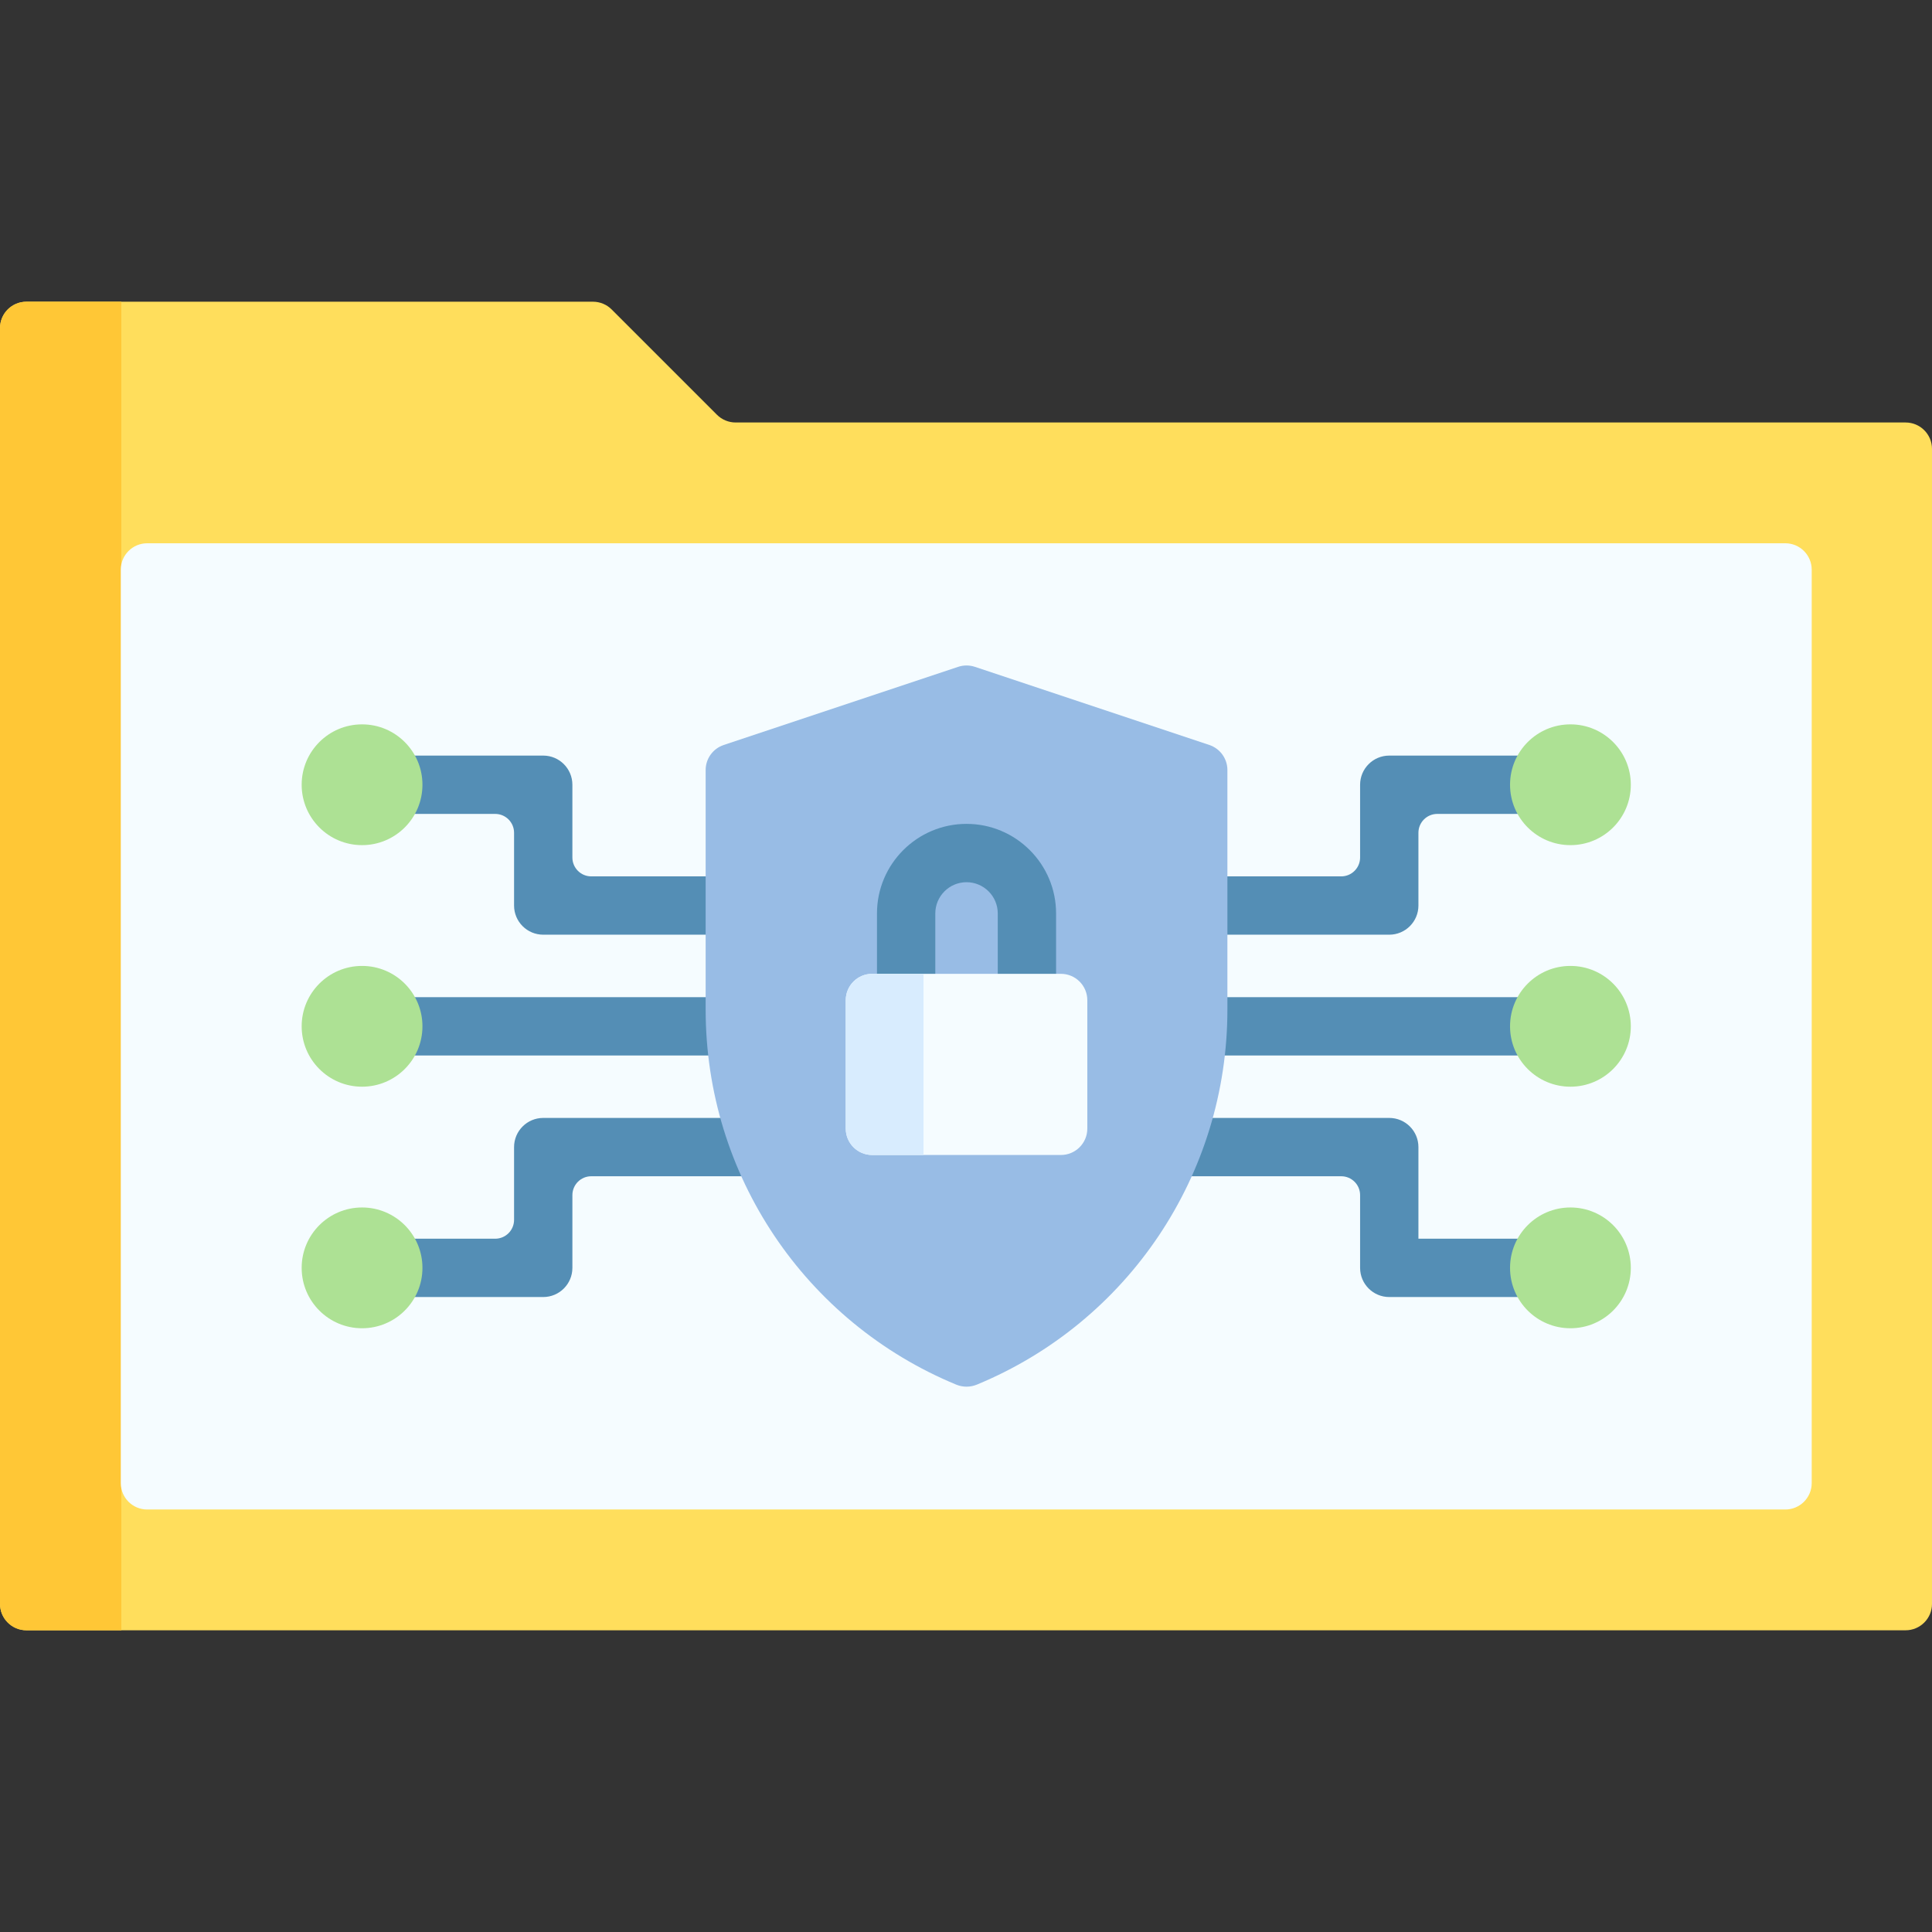 <svg id="Capa_1" enable-background="new 0 0 512 512" height="512" viewBox="0 0 512 512" width="512" xmlns="http://www.w3.org/2000/svg"><rect x="0" y="0" width="512" height="512" fill="#333333" stroke="none"/><g><path d="m505 432.043h-497.998c-3.866 0-7-3.134-7-7v-338.086c0-3.866 3.134-7 7-7h150.14c1.857 0 3.637.737 4.95 2.05l27.907 27.907c1.313 1.313 3.093 2.05 4.95 2.05h310.051c3.866 0 7 3.134 7 7v306.079c0 3.866-3.134 7-7 7z" fill="#ffde5c"/><path d="m32.15 79.958v352.082h-25.15c-3.866 0-7-3.134-7-7v-338.082c0-3.866 3.134-7 7-7z" fill="#ffc736"/><path d="m473.121 400.035h-434.111c-3.866 0-7-3.134-7-7v-242.063c0-3.866 3.134-7 7-7h434.111c3.866 0 7 3.134 7 7v242.063c0 3.866-3.134 7-7 7z" fill="#f5fcff"/><g><g><path d="m410.177 279.711h-94.9c-4.269 0-7.728-3.46-7.728-7.728s3.46-7.728 7.728-7.728h94.9c4.269 0 7.728 3.46 7.728 7.728s-3.459 7.728-7.728 7.728z" fill="#548eb5"/></g></g><g><g><path d="m410.177 343.727h-42.008c-4.268 0-7.728-3.46-7.728-7.728v-19.279c0-2.761-2.239-5-5-5h-46.171c-4.232 0-7.922-3.261-8.049-7.49-.131-4.377 3.377-7.966 7.725-7.966h59.223c4.268 0 7.728 3.46 7.728 7.728v24.279h33.956c4.232 0 7.922 3.261 8.049 7.49.131 4.376-3.377 7.966-7.725 7.966z" fill="#548eb5"/></g></g><g><g><path d="m368.169 247.703h-52.568c-4.232 0-7.922-3.261-8.049-7.49-.131-4.377 3.377-7.966 7.725-7.966h40.164c2.761 0 5-2.239 5-5v-19.28c0-4.268 3.46-7.728 7.728-7.728h41.684c4.232 0 7.922 3.261 8.049 7.49.131 4.377-3.377 7.966-7.725 7.966h-29.28c-2.761 0-5 2.239-5 5v19.28c0 4.268-3.46 7.728-7.728 7.728z" fill="#548eb5"/></g></g><g><g><path d="m196.853 279.711h-94.9c-4.269 0-7.728-3.46-7.728-7.728s3.46-7.728 7.728-7.728h94.9c4.269 0 7.728 3.46 7.728 7.728s-3.459 7.728-7.728 7.728z" fill="#548eb5"/></g></g><g><g><path d="m143.961 343.727h-41.684c-4.232 0-7.922-3.261-8.049-7.49-.131-4.377 3.377-7.966 7.725-7.966h29.28c2.761 0 5-2.239 5-5v-19.279c0-4.268 3.46-7.728 7.728-7.728h58.899c4.232 0 7.922 3.261 8.049 7.49.131 4.377-3.377 7.966-7.725 7.966h-46.494c-2.761 0-5 2.239-5 5v19.279c-.001 4.268-3.461 7.728-7.729 7.728z" fill="#548eb5"/></g></g><g><g><path d="m196.853 247.703h-52.892c-4.268 0-7.728-3.46-7.728-7.728v-19.28c0-2.761-2.239-5-5-5h-28.956c-4.232 0-7.922-3.261-8.049-7.49-.131-4.377 3.377-7.966 7.725-7.966h42.008c4.268 0 7.728 3.46 7.728 7.728v19.28c0 2.761 2.239 5 5 5h39.84c4.232 0 7.922 3.261 8.049 7.49.131 4.377-3.377 7.966-7.725 7.966z" fill="#548eb5"/></g></g><g fill="#ade194"><circle cx="95.949" cy="271.983" r="16.004"/><circle cx="95.949" cy="207.967" r="16.004"/><circle cx="95.949" cy="335.998" r="16.004"/></g><g fill="#ade194"><circle cx="416.181" cy="271.983" r="16.004"/><circle cx="416.181" cy="207.967" r="16.004"/><circle cx="416.181" cy="335.998" r="16.004"/></g><path d="m258.889 366.935c-1.763.729-3.732.729-5.495 0-40.008-16.544-66.388-55.565-66.388-99.372v-63.492c0-3.013 1.928-5.688 4.786-6.641l62.135-20.712c1.437-.479 2.99-.479 4.427 0l62.135 20.712c2.858.953 4.786 3.628 4.786 6.641v63.492c.002 43.807-26.378 82.828-66.386 99.372z" fill="#98bce5"/><g><g><path d="m272.145 265.8c-4.269 0-7.728-3.46-7.728-7.728v-16.004c0-4.563-3.712-8.275-8.276-8.275s-8.276 3.712-8.276 8.275v16.004c0 4.268-3.46 7.728-7.728 7.728s-7.728-3.46-7.728-7.728v-16.004c0-13.086 10.647-23.732 23.732-23.732s23.732 10.646 23.732 23.732v16.004c.001 4.268-3.459 7.728-7.728 7.728z" fill="#548eb5"/></g></g><path d="m231.134 258.072h50.016c3.866 0 7 3.134 7 7v34.012c0 3.866-3.134 7-7 7h-50.016c-3.866 0-7-3.134-7-7v-34.012c0-3.866 3.134-7 7-7z" fill="#f5fcff"/><path d="m244.74 258.07v48.019h-13.609c-3.866 0-7-3.134-7-7v-34.019c0-3.866 3.134-7 7-7z" fill="#d8ecfe"/></g></svg>